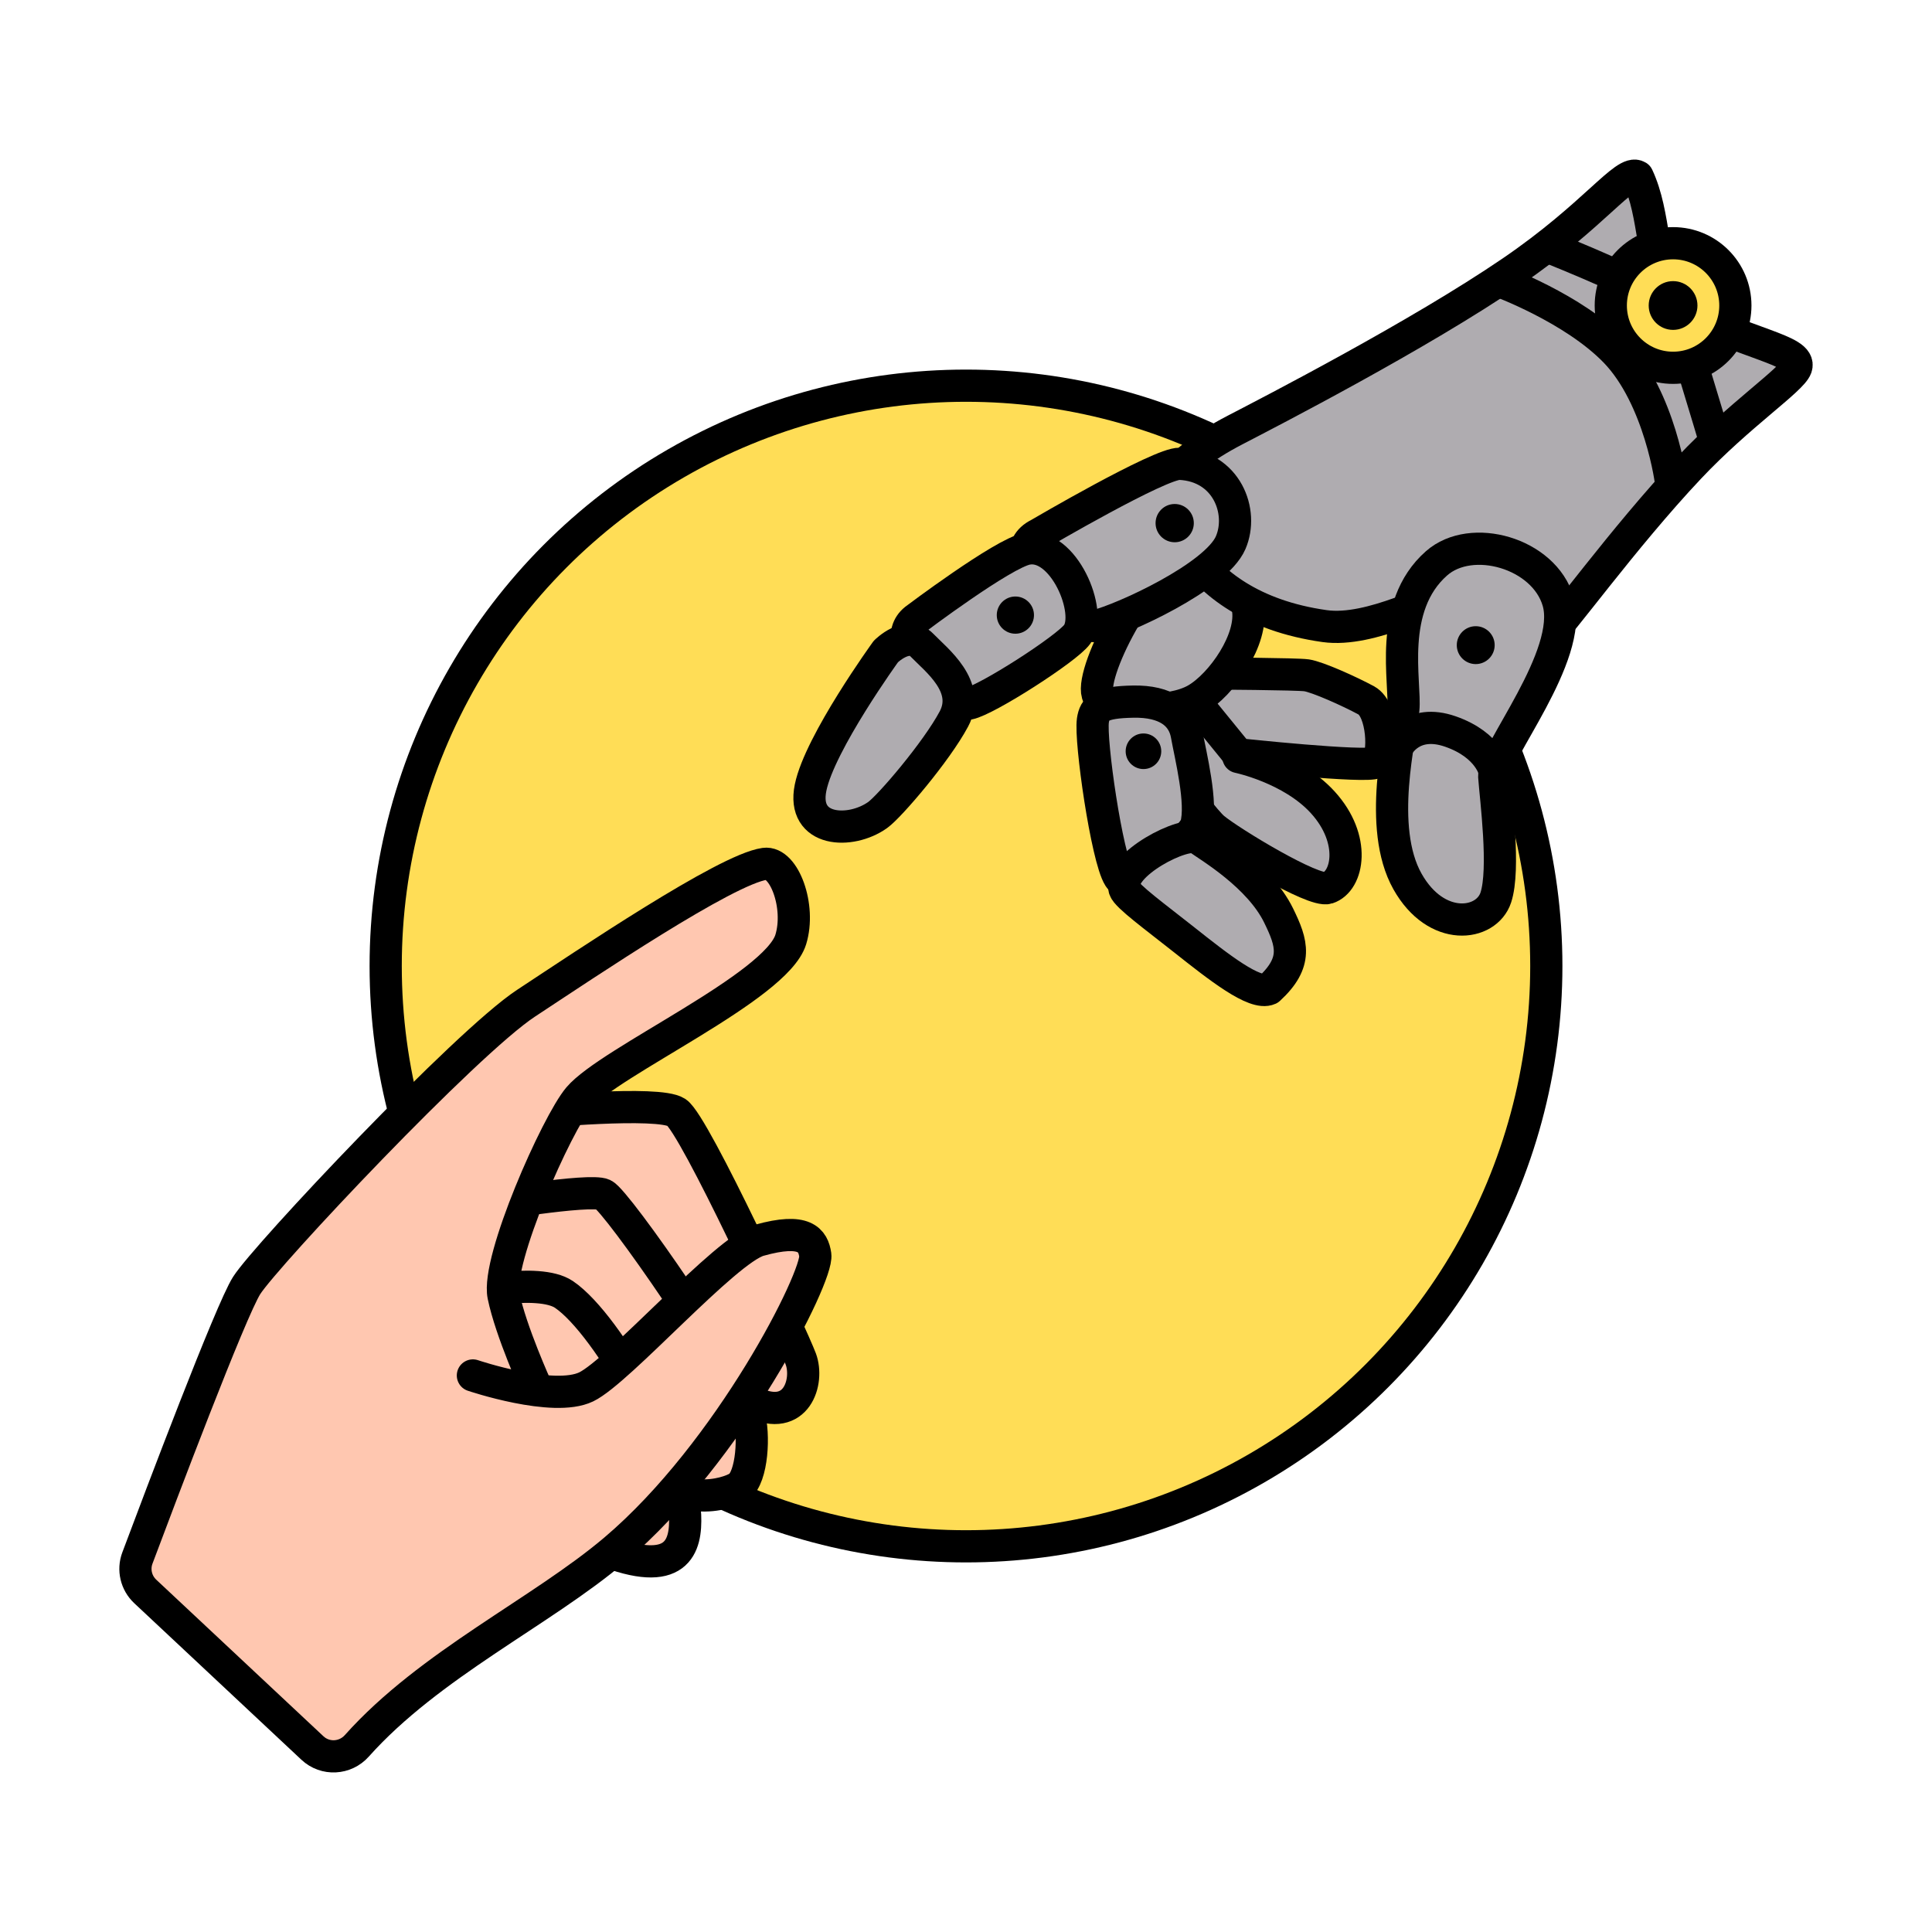 <?xml version="1.0" encoding="UTF-8"?>
<svg id="Layer_1" data-name="Layer 1" xmlns="http://www.w3.org/2000/svg" viewBox="0 0 1080 1080">
  <defs>
    <style>
      .cls-1 {
        fill: #000;
        stroke-width: 0px;
      }

      .cls-2 {
        fill: #ffc7b0;
      }

      .cls-2, .cls-3, .cls-4 {
        stroke: #000;
        stroke-linecap: round;
        stroke-linejoin: round;
        stroke-width: 18px;
      }

      .cls-3 {
        fill: #ffdd56;
      }

      .cls-4 {
        fill: #afacb0;
      }
    </style>
  </defs>
  <circle class="cls-3" cx="540" cy="540" r="324.4"/>
  <g>
    <g>
      <path class="cls-2" d="M298.98,621.82s68.94-6.64,79.15,0,65.03,125.81,69.52,137.87c4.65,12.51-2.34,35.79-26.42,24.26s-92.93-76.34-92.93-76.34l-43.11-22.98,13.79-62.81Z"/>
      <path class="cls-2" d="M269.37,674.42s60.26-10.21,67.91-6.64c7.66,3.57,74.46,100.11,81.19,122.55,3.45,11.49,2.04,35.36-5.36,40.72-6.2,4.49-38.55,13.66-48.58-16.21-7.7-22.93-124.78-78.51-124.78-78.51l29.62-61.92Z"/>
      <path class="cls-2" d="M258.13,723.7s42.79-9.82,57.13-.09c25.34,17.2,66.44,93.03,67.72,123.41.73,17.38-4.17,36.06-46.47,19.15-52.09-20.82-87.32-71.74-87.32-71.74l8.94-70.72Z"/>
    </g>
    <path class="cls-2" d="M264.35,768.89s44.96,15.23,63.34,6.38,77.85-76.66,96.77-81.96c25.53-7.15,30.1.02,31.29,8.27,1.7,11.82-47.54,109.98-112,164.67-40.93,34.73-103.6,64.09-144.29,109.69-6.5,7.29-17.68,7.9-24.8,1.22l-93.48-87.55c-5.09-4.77-6.82-12.14-4.37-18.67,12.79-34.14,52.13-138.29,61.07-152.35,10.72-16.85,122.42-135.57,156.19-157.79,33.77-22.21,111.64-74.81,133.34-77.89,10.88-1.54,20.34,23.82,14.62,42.33-8.23,26.62-101.17,67.98-118.53,88.4-12.17,14.32-46.13,90.72-42.04,110.64,4.09,19.91,18.43,51.43,18.43,51.43"/>
  </g>
  <g>
    <g>
      <path class="cls-4" d="M628.64,396.66s40.67,58.69,49.86,66.35c9.19,7.66,55.72,35.94,63.68,33.37,11.41-3.69,16.15-27.18-2.79-47.92-17.49-19.15-47.11-25.28-47.11-25.28l-18.53-55.28-45.12,28.76Z"/>
      <path class="cls-4" d="M662.17,384.89l29.94,36.77s71.93,7.68,77.04,4.61,4.09-29.62-5.36-34.73c-9.45-5.12-27.25-13.1-33.38-14.03-5.17-.79-53.43-1.04-53.43-1.04l-14.81,8.43Z"/>
    </g>
    <g>
      <path class="cls-4" d="M659.36,311.36s34.72,10.73,38.13,28.26-14.66,43.24-28.94,51.4c-14.28,8.17-43.57,7.17-53.79-1.02-8.85-7.09,21.75-69.11,44.6-78.64Z"/>
      <path class="cls-4" d="M610.93,402.76c1.06-7.03,4.17-10.21,22.55-10.55s27.91,7.08,29.96,18.55,8.85,38.39,5.11,50.89c-1.47,4.91-35.58,40.44-43.01,28.66-6.85-10.87-16.26-76.54-14.6-87.55Z"/>
      <path class="cls-4" d="M628.64,496.97c-4.33-13.4,34.2-33.19,41.01-28.34,6.81,4.85,34.25,20.95,45.11,43.15,7.62,15.58,10.93,26.09-5.36,41.11-7.98,3.64-28.19-12.28-47.49-27.57-15.9-12.6-31.97-24.3-33.27-28.34Z"/>
    </g>
    <g>
      <path class="cls-4" d="M651.26,275.29s1.75-15.51,39.14-34.91c19.86-10.31,102.53-52.9,154.84-88.6,46.14-31.49,63.18-57.48,70.21-53.11,10.21,21.84,7.15,48.51,19.82,72.1,39.79,21.9,72.25,24.65,68.78,34.62-2.41,6.94-32,26.65-59.6,55.91-37.37,39.63-73.79,90.7-78.78,93.57-8.68,4.98-45.96-22.08-54.64-22.08-8.68,0-44.35,20.89-70.56,17.2-82.12-11.58-89.2-74.71-89.2-74.71Z"/>
      <path class="cls-4" d="M866.68,138.5s64.73,25.82,68.49,33.47,23.42,74.16,23.42,74.16"/>
      <path class="cls-4" d="M837.8,157.01s41.64,15.2,65.13,39.45c24.94,25.75,31.56,73.74,31.24,74.51"/>
      <circle class="cls-3" cx="935.26" cy="170.78" r="34.82"/>
    </g>
    <g>
      <path class="cls-4" d="M803,314.93c19.58-17.29,60.1-5.75,68.01,21.19,8.94,30.42-36.63,85.25-35.74,97.79s6.14,51.88.9,67.81c-5.24,15.93-33.27,19.73-49.41-9.03-16.95-30.21-3.83-81.19-2.3-96.03s-8.94-57.48,18.54-81.73Z"/>
      <path class="cls-4" d="M781.2,417.48s7.86-16.15,29.65-8.54,24.68,22.16,24.68,22.16"/>
    </g>
    <g>
      <path class="cls-4" d="M580.72,298.59s67.91-39.83,78.77-39.32c26.27,1.24,35.92,26.76,28.47,44.08-8.28,19.24-60.74,43-75.04,46.45s-57.21-38.96-32.19-51.21Z"/>
      <path class="cls-4" d="M511.53,346.33s49.1-37.05,62.55-39.57c20.43-3.83,36.94,35.57,28.09,47.83-5.82,8.06-50.66,36.8-60.51,38.72-10.47,2.04-47.74-32.68-30.13-46.98Z"/>
      <path class="cls-4" d="M495.19,364.21s12-12,20.17-3.57,27.57,23.08,17.87,41.29-35.85,48.86-42.64,53.69c-15.06,10.72-42.58,9.68-37.47-15.34,5.11-25.02,42.07-76.06,42.07-76.06Z"/>
    </g>
    <g>
      <circle class="cls-1" cx="639.2" cy="419.96" r="9.95"/>
      <circle class="cls-1" cx="935.26" cy="170.78" r="13.63"/>
      <circle class="cls-1" cx="824.94" cy="360.64" r="10.59"/>
      <circle class="cls-1" cx="567.6" cy="343.85" r="10.4"/>
      <circle class="cls-1" cx="656.66" cy="292.43" r="10.69"/>
    </g>
  </g>
</svg>